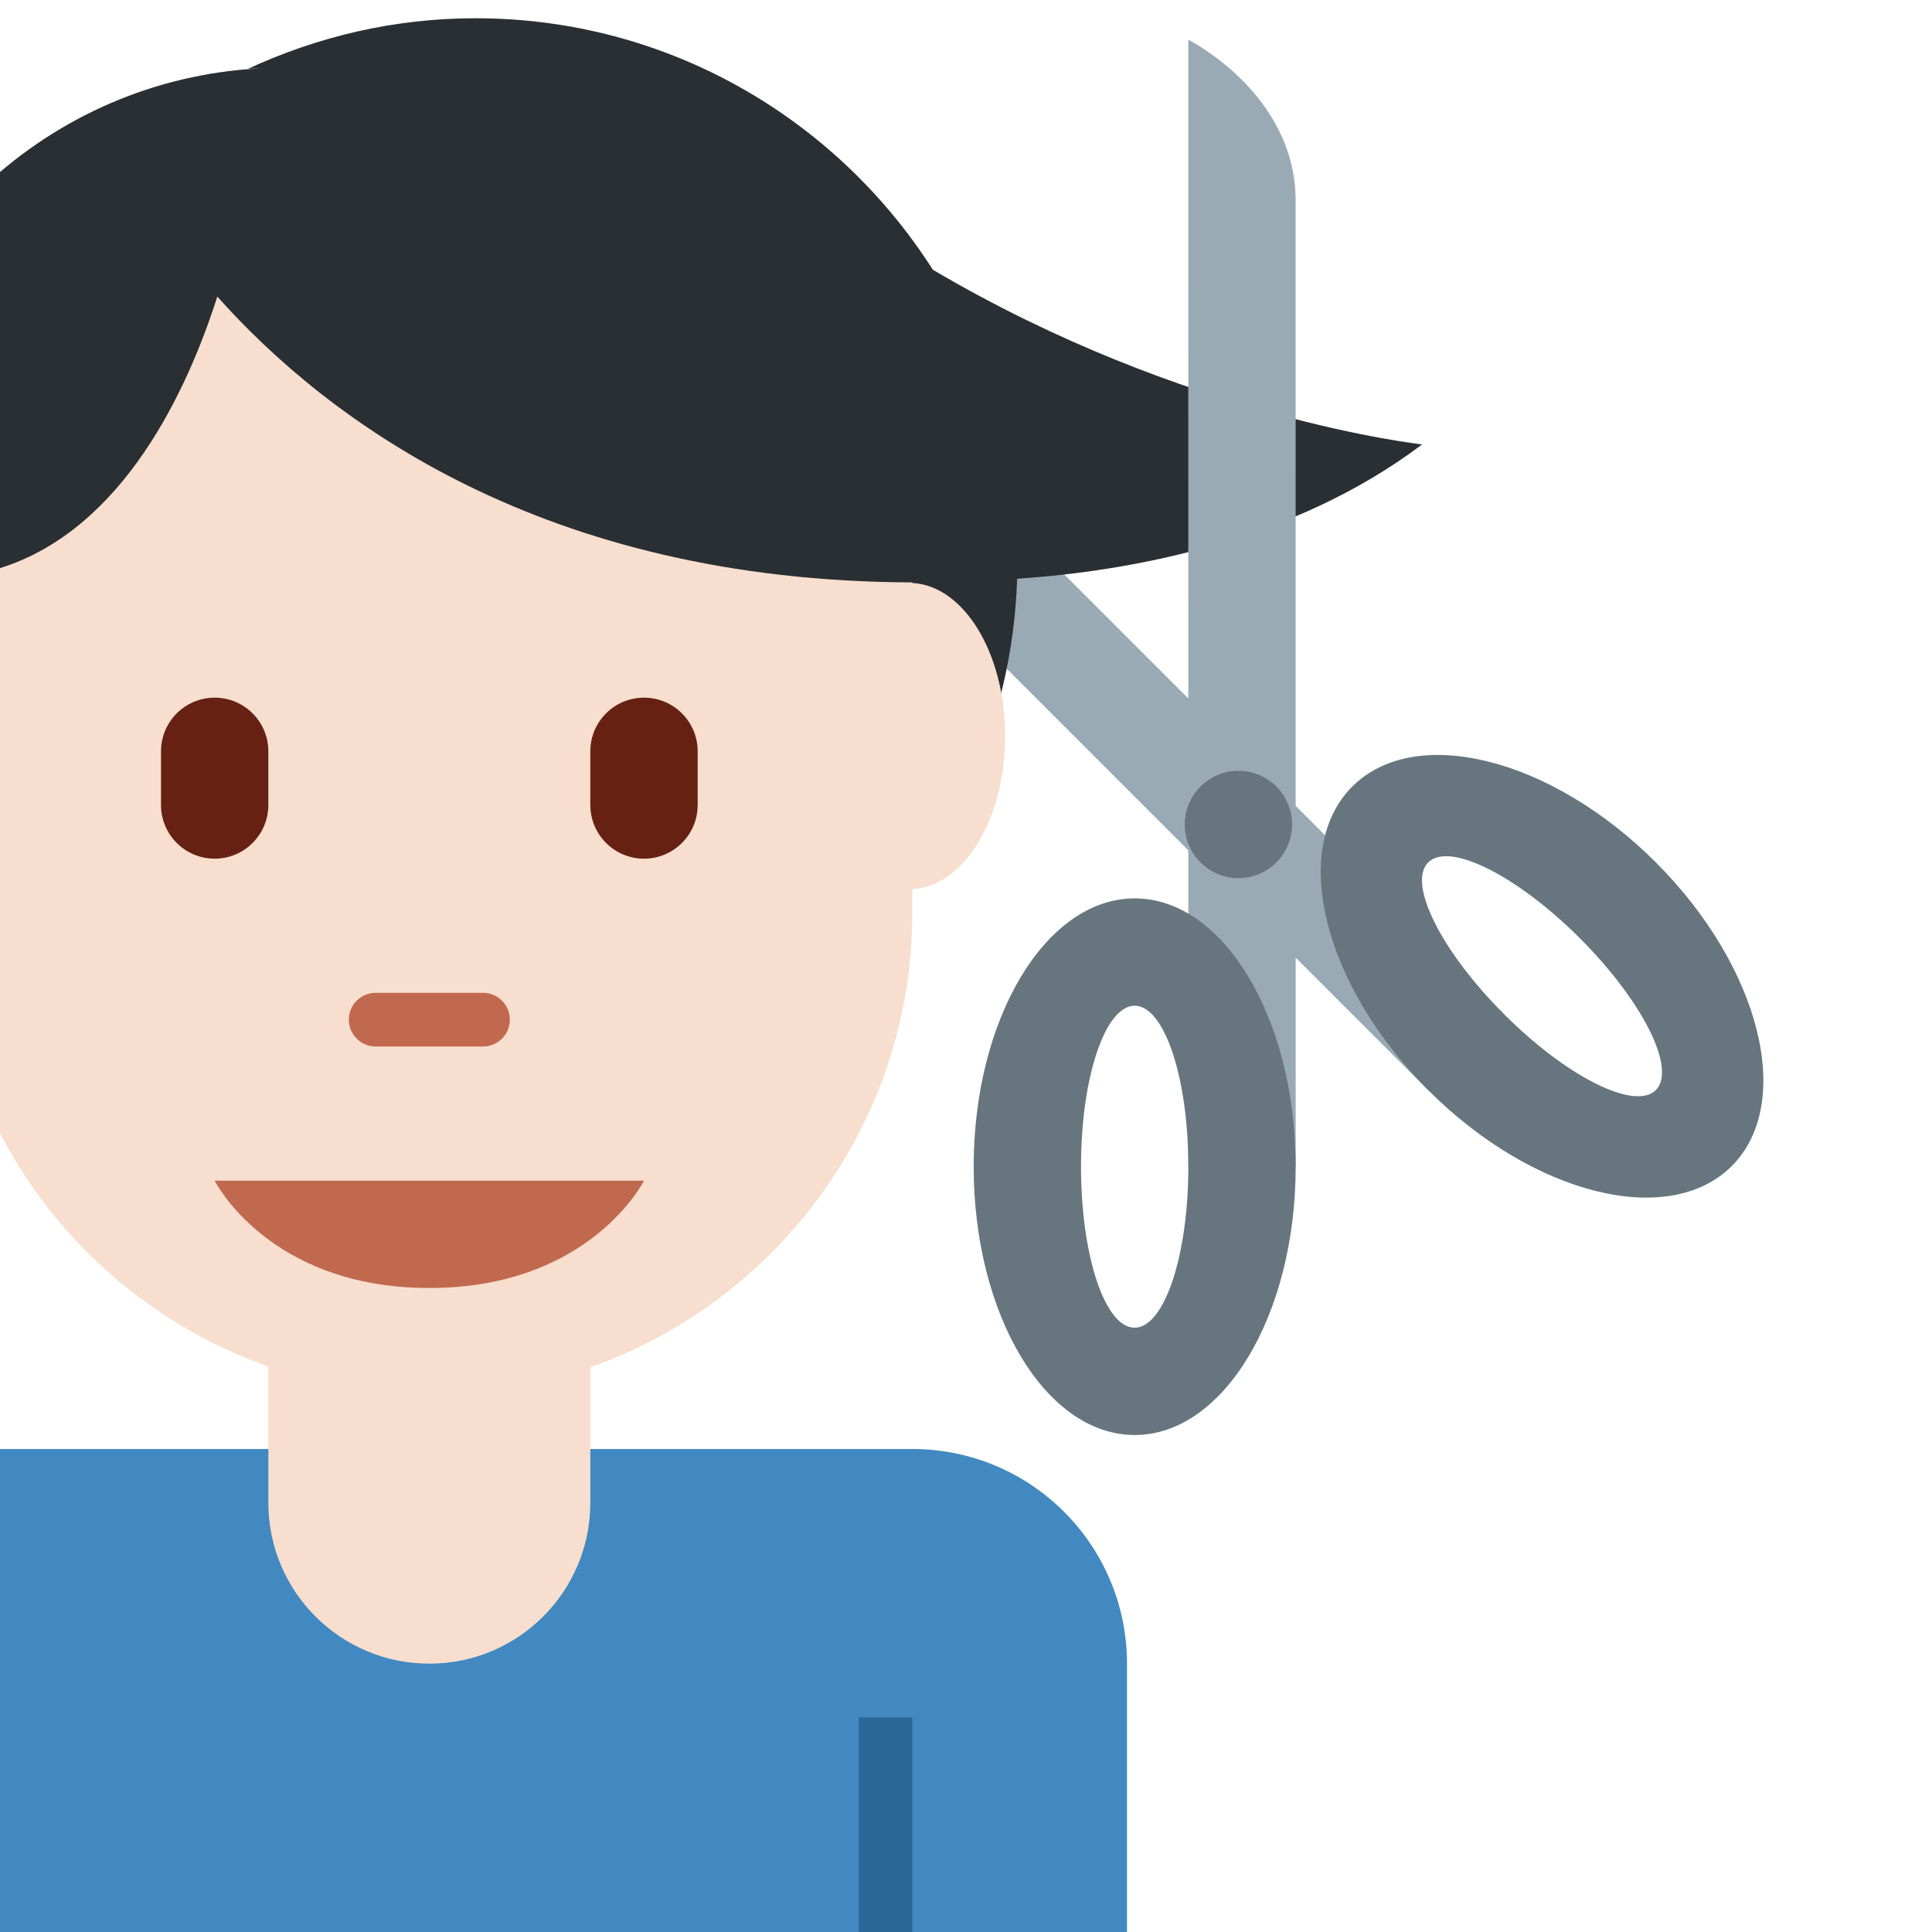 <svg viewBox="0 0 36 36" xmlns="http://www.w3.org/2000/svg"><path d="m28.026 18.899-14.849-14.849s-.707 2.121.707 3.536l12.728 12.728z" fill="#9aaab4"/><path d="m32.269 21.727c1.172-1.172.538-3.704-1.414-5.657-1.952-1.952-4.485-2.586-5.657-1.414s-.538 3.704 1.414 5.657 4.485 2.586 5.657 1.414zm-5.657-5.657c.391-.391 1.657.243 2.828 1.414s1.805 2.438 1.414 2.828-1.657-.243-2.828-1.414-1.805-2.437-1.414-2.828z" fill="#67757f"/><path d="m26.5 8.281s-4.42-.48-9.118-3.255c-1.795-2.814-4.937-4.686-8.523-4.686-1.515 0-2.946.344-4.237.942.125-.008.431-.015.589-.019-1.988.015-3.805.744-5.211 1.943v12.367c.766.655 1.641 1.187 2.613 1.524 1.854 2.121 3.208 3.466 6.246 3.466 5.472 0 9.917-4.349 10.094-9.779 2.074-.139 5.124-.676 7.547-2.503z" fill="#292f33"/><path d="m17 27h-17v9h21v-5c0-2.209-1.791-4-4-4z" fill="#4289c1"/><path d="m16 32h1v4h-1z" fill="#2a6797"/><path d="m18.729 13.715c0-1.548-.769-2.801-1.729-2.852v-.011c-6.887-.019-10.896-3.02-12.951-5.326-.552 1.733-1.749 4.343-4.049 5.06v10.525c1.042 2.023 2.834 3.583 5 4.353v2.536c0 1.657 1.343 3 3 3s3-1.343 3-3v-2.523c3.493-1.237 6-4.56 6-8.477v-.433c.96-.051 1.729-1.304 1.729-2.852z" fill="#f7dece"/><path d="m4 22h8s-1 2-4 2-4-2-4-2zm5-2.5h-2c-.276 0-.5-.224-.5-.5s.224-.5.5-.5h2c.276 0 .5.224.5.5s-.224.5-.5.5z" fill="#c1694f"/><path d="m4 16c-.552 0-1-.448-1-1v-1c0-.552.448-1 1-1s1 .448 1 1v1c0 .552-.448 1-1 1zm8 0c-.552 0-1-.448-1-1v-1c0-.552.448-1 1-1s1 .448 1 1v1c0 .552-.448 1-1 1z" fill="#662113"/><path d="m22.143 21.74-.001-21s2 1 2 3l.001 18z" fill="#9aaab4"/><g fill="#67757f"><circle cx="23.076" cy="15.363" r="1"/><path d="m24.143 21.74c-.001-2.762-1.342-5-3-5-1.657 0-3.001 2.239-3 5 0 2.761 1.342 5 3 4.999 1.657.002 3-2.236 3-4.999zm-2 0c0 1.657-.448 3-1.001 3-.553.001-.999-1.343-.999-3-.001-1.657.447-2.999 1-3 .553.001 1 1.344 1 3z"/></g></svg>